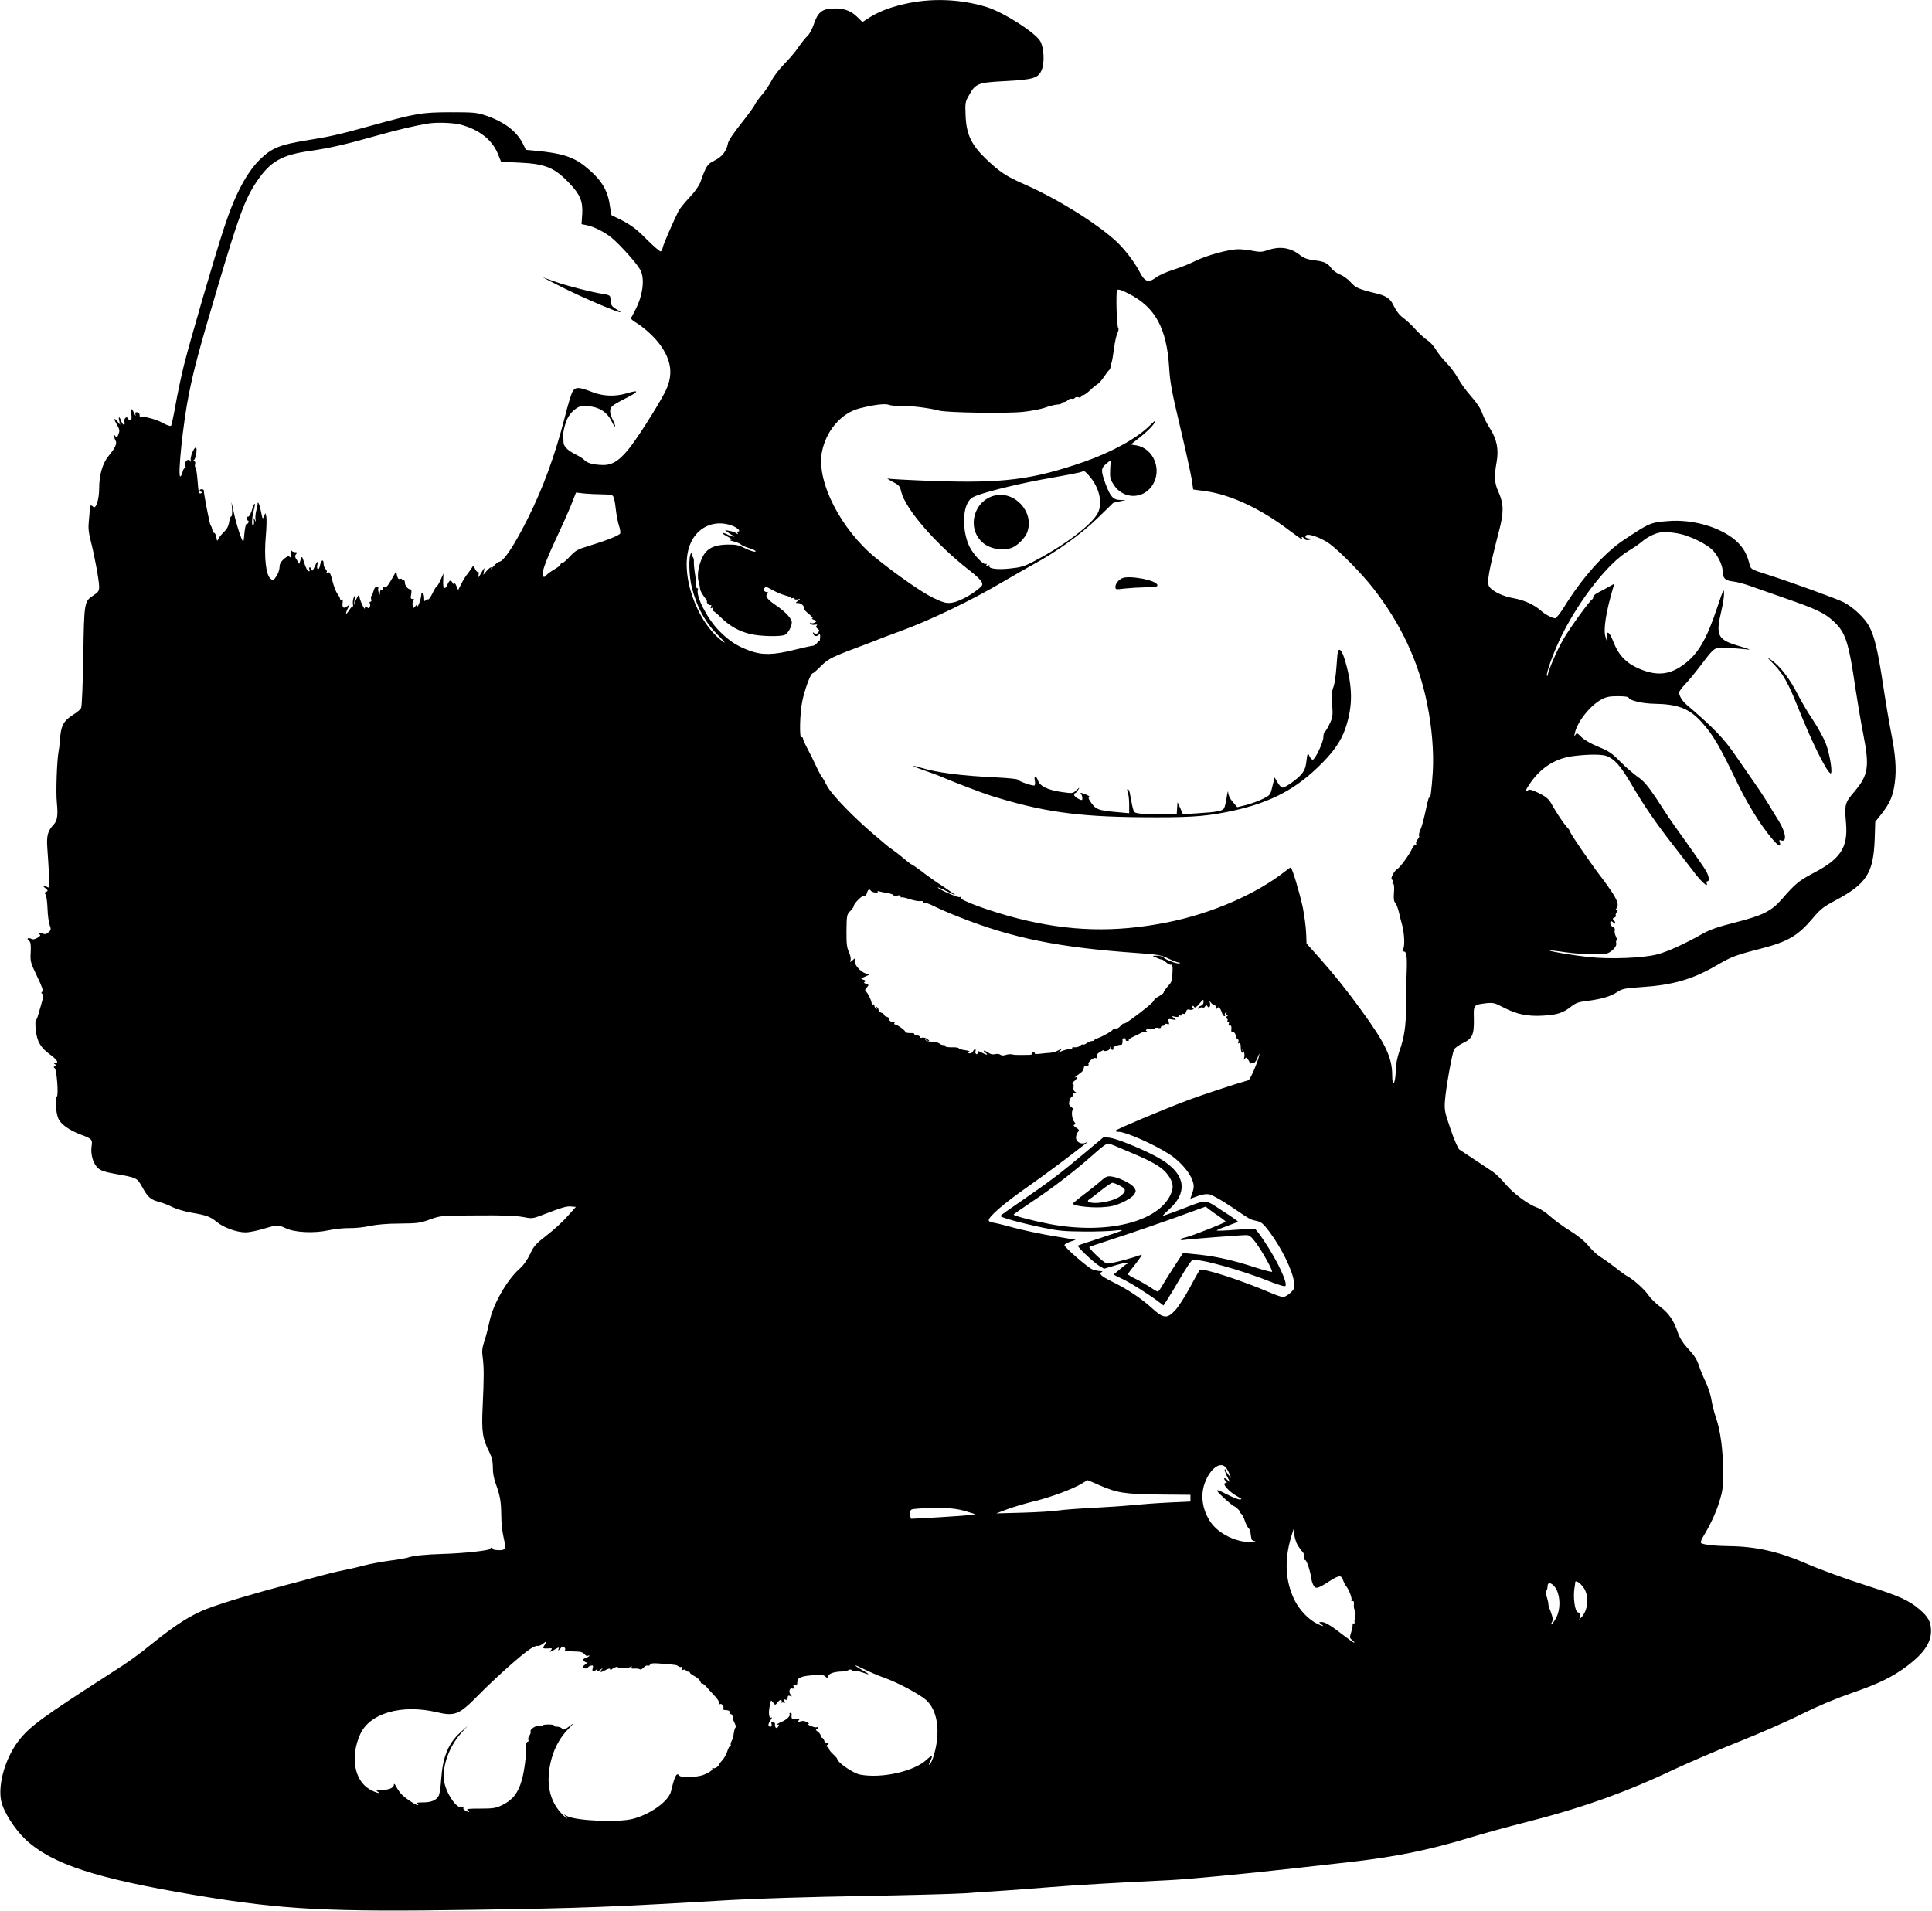 <?xml version="1.0" standalone="no"?>
<!DOCTYPE svg PUBLIC "-//W3C//DTD SVG 20010904//EN"
 "http://www.w3.org/TR/2001/REC-SVG-20010904/DTD/svg10.dtd">
<svg version="1.0" xmlns="http://www.w3.org/2000/svg"
 width="1403pt" height="1388pt" viewBox="0 0 1403 1388"
 preserveAspectRatio="xMidYMid meet">
<g transform="translate(0,1388) scale(0.1,-0.1)"
fill="#000000" stroke="none">
<path d="M6564 13850 c-113 -26 -194 -59 -270 -110 l-31 -20 -40 39 c-47 46
-102 64 -182 59 -73 -4 -103 -30 -131 -113 -11 -34 -32 -73 -46 -86 -15 -13
-44 -50 -66 -82 -22 -32 -68 -87 -103 -122 -35 -35 -77 -90 -93 -122 -17 -32
-48 -79 -71 -104 -22 -26 -45 -57 -50 -70 -5 -13 -50 -74 -99 -136 -56 -70
-92 -124 -96 -145 -10 -55 -42 -96 -96 -123 -54 -27 -61 -37 -104 -158 -12
-30 -41 -72 -82 -114 -35 -37 -70 -81 -78 -98 -41 -83 -106 -233 -112 -258 -3
-15 -10 -30 -15 -33 -5 -3 -52 37 -103 88 -87 88 -126 115 -254 174 -2 1 -8
32 -13 69 -16 118 -64 193 -179 286 -87 70 -173 97 -358 114 l-73 7 -23 47
c-46 90 -137 158 -271 203 -63 21 -87 23 -255 23 -210 -1 -246 -7 -580 -99
-231 -64 -294 -78 -462 -105 -191 -31 -250 -54 -331 -130 -101 -94 -190 -260
-270 -506 -68 -205 -252 -838 -292 -1000 -19 -77 -46 -205 -60 -284 -14 -80
-29 -149 -33 -153 -5 -5 -33 5 -63 22 -45 25 -136 49 -160 42 -4 0 -6 6 -5 15
0 8 -7 17 -17 19 -14 2 -17 -3 -13 -19 3 -12 -1 -7 -9 11 -20 43 -27 40 -21
-8 4 -29 1 -40 -9 -40 -7 0 -15 5 -17 12 -7 19 -30 -3 -25 -23 9 -32 -10 -31
-22 1 -13 38 -24 39 -15 3 l7 -28 -21 25 c-27 32 -28 19 -1 -28 18 -31 19 -41
9 -67 -9 -23 -13 -26 -20 -15 -9 13 -10 13 -10 0 0 -8 4 -21 9 -29 13 -20 -2
-54 -48 -109 -47 -57 -71 -140 -71 -241 0 -79 -24 -151 -43 -132 -17 17 -24
13 -25 -16 0 -16 -4 -55 -7 -88 -5 -45 -2 -81 13 -140 29 -112 62 -293 62
-336 0 -30 -6 -39 -37 -60 -72 -47 -72 -43 -78 -444 -4 -204 -10 -366 -16
-377 -5 -10 -28 -30 -51 -44 -79 -50 -96 -82 -104 -199 -1 -22 -5 -56 -9 -75
-12 -67 -20 -296 -12 -370 9 -90 3 -130 -22 -157 -45 -48 -54 -81 -47 -177 4
-50 9 -135 12 -189 5 -96 5 -98 -15 -88 -31 17 -38 12 -12 -9 20 -17 21 -21 7
-26 -13 -5 -14 -10 -5 -20 6 -7 12 -53 14 -101 1 -48 9 -103 16 -122 11 -31
10 -36 -10 -53 -18 -14 -27 -15 -43 -7 -11 6 -23 7 -26 3 -4 -4 -1 -9 6 -11 9
-4 4 -11 -15 -23 -20 -12 -33 -15 -46 -8 -24 12 -37 0 -16 -15 12 -9 14 -27
12 -82 -4 -67 -2 -75 46 -175 37 -77 47 -106 38 -112 -9 -6 -9 -10 0 -16 10
-6 8 -24 -8 -78 -11 -38 -23 -78 -26 -89 -4 -11 -9 -22 -13 -25 -4 -3 -4 -35
0 -72 9 -81 34 -125 99 -173 54 -39 71 -65 43 -65 -13 0 -14 -2 -3 -9 11 -7
11 -9 0 -14 -11 -4 -11 -8 -2 -14 15 -10 29 -198 16 -206 -15 -9 -8 -117 10
-159 18 -43 79 -86 166 -119 78 -29 84 -35 76 -85 -8 -56 10 -121 43 -154 22
-21 46 -30 122 -44 168 -30 164 -28 205 -101 40 -72 59 -88 125 -105 24 -7 67
-23 93 -37 27 -13 86 -31 131 -39 119 -20 141 -29 191 -69 50 -41 144 -75 209
-75 23 0 80 11 126 25 101 30 112 31 167 4 63 -30 206 -37 308 -14 43 9 112
17 152 16 40 -1 108 6 151 16 49 10 127 17 217 17 127 1 147 4 218 30 78 28
81 28 340 29 182 2 283 -2 332 -11 68 -13 72 -13 140 13 148 57 179 66 212 63
l35 -3 -60 -67 c-32 -37 -100 -100 -150 -138 -81 -63 -95 -78 -123 -138 -21
-44 -48 -82 -79 -109 -89 -80 -190 -256 -215 -379 -9 -43 -25 -107 -37 -142
-17 -51 -19 -73 -13 -120 10 -71 10 -141 0 -357 -9 -185 -1 -234 51 -336 17
-35 23 -63 23 -106 -1 -36 7 -81 21 -118 32 -90 39 -131 40 -228 0 -48 7 -120
16 -158 20 -90 17 -99 -40 -97 -24 1 -42 6 -40 10 3 4 0 8 -5 8 -6 0 -11 -4
-11 -8 0 -12 -192 -33 -336 -37 -134 -4 -226 -13 -263 -27 -13 -4 -71 -15
-130 -22 -59 -8 -145 -24 -191 -36 -47 -13 -116 -28 -155 -36 -38 -7 -119 -27
-180 -44 -60 -17 -159 -43 -220 -59 -229 -60 -474 -133 -579 -174 -113 -42
-228 -115 -389 -244 -117 -95 -175 -137 -302 -218 -512 -329 -602 -395 -682
-500 -95 -125 -150 -316 -124 -436 16 -76 97 -203 176 -278 193 -180 509 -283
1243 -406 630 -105 951 -121 2012 -105 802 12 1001 20 1865 71 191 11 589 23
945 29 338 6 678 15 755 20 77 6 210 15 295 20 85 6 234 17 330 25 156 13 510
34 855 50 145 7 545 45 900 85 143 16 323 36 401 45 335 37 586 87 891 180 81
25 254 73 384 106 420 106 741 220 1097 389 103 48 313 139 467 200 154 61
361 152 460 202 117 58 241 110 355 150 199 68 302 118 410 199 120 91 173
168 173 254 0 65 -20 103 -85 158 -75 64 -146 96 -368 167 -175 56 -351 120
-465 170 -187 81 -357 119 -545 121 -103 1 -195 11 -207 23 -4 4 1 22 11 39
57 94 98 182 122 262 25 81 28 104 27 230 -1 150 -20 289 -53 383 -11 31 -25
86 -31 122 -5 36 -25 97 -43 135 -19 39 -39 88 -46 110 -17 53 -34 80 -90 140
-31 34 -53 70 -67 111 -29 86 -65 137 -127 184 -30 22 -68 59 -84 82 -31 45
-109 115 -152 138 -14 7 -54 36 -90 65 -36 28 -84 62 -107 76 -22 13 -61 49
-86 79 -30 37 -75 73 -133 110 -49 30 -114 77 -145 105 -30 27 -73 56 -95 64
-66 23 -174 103 -231 171 -29 35 -71 76 -92 90 -183 121 -228 151 -244 162 -9
7 -38 73 -63 147 -42 122 -46 140 -41 205 6 90 52 348 67 375 6 11 35 32 64
46 69 33 81 60 79 177 -3 101 -2 101 89 112 52 5 62 3 125 -30 97 -51 178 -67
290 -60 102 6 145 20 204 67 32 25 53 33 117 40 102 13 170 33 217 65 35 23
53 27 171 35 233 15 373 56 548 157 109 64 138 75 321 122 198 51 269 92 379
221 55 66 78 84 163 129 229 122 278 198 287 449 l4 123 47 59 c60 77 83 131
95 226 13 96 5 201 -26 358 -13 65 -40 223 -59 350 -38 252 -63 355 -102 428
-34 61 -115 137 -184 173 -51 26 -379 145 -554 201 -127 41 -121 37 -134 90
-19 74 -57 130 -122 178 -117 86 -300 134 -463 121 -130 -10 -136 -12 -328
-140 -140 -94 -301 -275 -432 -488 -27 -43 -55 -78 -63 -78 -20 0 -73 28 -103
55 -51 45 -122 77 -201 91 -76 13 -154 51 -175 85 -18 30 -4 109 72 404 35
132 34 195 -2 277 -32 70 -35 114 -16 221 17 93 2 168 -49 247 -21 32 -46 82
-56 111 -12 34 -40 76 -81 122 -34 38 -77 97 -94 130 -18 32 -56 84 -85 113
-29 30 -64 74 -78 99 -15 24 -42 54 -61 65 -18 12 -55 46 -82 75 -26 30 -67
68 -90 85 -28 20 -51 49 -68 84 -27 57 -52 76 -129 95 -131 32 -150 41 -185
80 -19 22 -54 48 -78 57 -23 9 -52 29 -63 45 -28 39 -51 50 -127 59 -48 6 -73
16 -101 37 -68 55 -147 67 -236 36 -41 -14 -58 -14 -105 -5 -31 7 -79 12 -106
12 -71 0 -234 -45 -318 -87 -39 -20 -110 -48 -159 -63 -48 -15 -103 -40 -122
-55 -55 -41 -82 -32 -119 40 -40 77 -113 171 -177 229 -148 133 -431 308 -665
410 -129 57 -174 87 -275 183 -105 101 -142 178 -147 315 -4 94 -3 98 28 152
45 80 63 87 259 97 208 11 243 22 267 85 20 53 15 153 -10 202 -32 62 -268
213 -391 251 -191 59 -407 67 -601 21z m-3219 -875 c133 -35 229 -110 270
-211 l24 -59 133 -6 c191 -9 255 -36 366 -153 75 -79 96 -130 90 -222 l-5 -72
36 -7 c52 -10 134 -51 183 -92 63 -52 187 -191 209 -235 33 -65 17 -186 -39
-292 -15 -28 -28 -54 -30 -57 -2 -4 13 -17 32 -29 63 -38 134 -103 176 -159
90 -122 101 -228 38 -351 -58 -111 -210 -349 -268 -418 -75 -89 -125 -116
-207 -108 -64 5 -90 15 -115 40 -8 8 -38 26 -66 40 -55 28 -82 58 -80 91 0 11
-1 25 -2 30 -6 18 12 99 31 136 23 47 73 89 107 90 108 4 177 -33 217 -117 9
-20 19 -33 22 -31 2 3 -5 23 -16 46 -26 49 -27 83 -3 103 9 9 49 32 89 52 105
52 111 69 12 39 -81 -24 -171 -21 -249 10 -100 39 -123 39 -145 -2 -8 -16 -33
-98 -54 -183 -72 -279 -157 -511 -269 -735 -97 -193 -176 -313 -208 -313 -6 0
-25 -15 -41 -33 -15 -18 -24 -27 -19 -20 16 24 -8 13 -31 -14 l-23 -28 5 30
c5 27 3 25 -20 -15 -21 -37 -25 -40 -20 -17 3 16 2 26 -3 23 -5 -3 -15 7 -22
22 -12 25 -13 26 -24 8 -6 -10 -21 -30 -32 -45 -12 -14 -32 -46 -44 -71 l-23
-45 -13 30 c-7 17 -13 23 -14 15 0 -10 -5 -7 -14 8 -13 25 -25 18 -39 -20 -4
-10 -11 -18 -17 -18 -11 0 -14 17 -11 70 l1 35 -21 -47 c-12 -27 -25 -48 -29
-48 -3 0 -17 -22 -30 -50 -13 -27 -27 -47 -33 -43 -5 3 -13 -1 -18 -8 -6 -10
-9 -4 -9 18 0 36 -20 56 -21 21 -1 -28 -27 -99 -29 -78 0 12 -3 12 -14 -3 -13
-16 -14 -16 -19 5 -4 12 -1 28 5 35 8 10 6 13 -6 13 -14 0 -16 6 -10 35 4 24
2 35 -6 35 -18 0 -40 27 -40 50 0 12 -4 18 -10 15 -5 -3 -10 -1 -10 5 0 7 -7
9 -15 6 -11 -4 -17 3 -22 25 l-6 30 -30 -53 c-31 -55 -45 -70 -59 -62 -4 3 -8
-2 -8 -11 0 -9 -4 -13 -10 -10 -6 3 -10 -4 -11 -17 0 -22 -1 -22 -8 -3 -5 11
-6 26 -4 33 3 6 -2 12 -11 12 -9 0 -18 -12 -22 -27 -4 -16 -11 -33 -16 -39 -4
-6 -6 -19 -2 -28 3 -9 1 -16 -6 -16 -6 0 -8 -5 -5 -10 4 -6 4 -18 1 -27 -5
-12 -9 -13 -21 -3 -12 10 -15 9 -15 -6 0 -11 -9 1 -20 25 -11 24 -20 50 -20
59 0 21 -12 7 -28 -31 l-12 -32 5 40 c4 35 3 37 -6 15 -6 -14 -8 -35 -6 -47 2
-12 1 -21 -3 -18 -3 2 -14 -10 -24 -26 -24 -40 -32 -30 -10 13 16 32 16 33 -2
17 -27 -23 -41 -14 -36 23 3 21 1 29 -7 24 -6 -4 -11 -2 -11 4 0 6 -9 23 -20
38 -11 15 -27 57 -36 94 -13 53 -20 65 -33 61 -9 -4 -13 -3 -9 2 4 4 1 14 -7
22 -8 8 -15 25 -15 39 0 36 -18 29 -26 -11 -3 -19 -11 -32 -16 -29 -5 3 -7 17
-4 30 9 36 -2 29 -20 -13 -12 -28 -18 -33 -21 -20 -3 9 -8 17 -13 17 -5 0 -7
-7 -3 -16 4 -11 2 -15 -7 -12 -7 2 -21 28 -30 58 -17 54 -17 54 -27 25 l-10
-30 -17 28 c-15 22 -16 30 -6 42 10 12 9 15 -8 15 -11 0 -23 6 -26 13 -3 6 -5
3 -5 -8 2 -39 -1 -51 -9 -38 -5 8 -17 3 -40 -16 -23 -21 -32 -37 -32 -60 0
-18 -10 -47 -23 -66 -22 -32 -24 -33 -43 -17 -33 26 -47 158 -34 306 6 64 7
129 4 143 l-7 27 -10 -25 c-9 -22 -11 -19 -21 33 -6 31 -15 60 -19 65 -5 4 -7
3 -6 -2 1 -6 -3 -28 -9 -49 -6 -22 -9 -51 -7 -65 5 -23 4 -24 -5 -6 -9 18 -10
17 -6 -8 2 -15 -1 -30 -5 -33 -13 -8 -11 55 5 115 16 62 2 55 -17 -10 -8 -24
-19 -43 -25 -41 -7 1 -12 -5 -12 -13 0 -8 4 -15 10 -15 5 0 7 -7 4 -15 -4 -8
-10 -13 -14 -10 -4 2 -11 -28 -15 -67 -6 -70 -7 -71 -20 -42 -17 39 -46 135
-61 209 l-13 60 4 -52 c2 -30 0 -53 -5 -53 -6 0 -13 -19 -16 -42 -5 -30 -17
-52 -39 -73 -17 -16 -36 -39 -40 -50 -7 -17 -9 -16 -14 13 -3 18 -10 32 -16
32 -5 0 -12 10 -13 22 -2 13 -8 28 -13 34 -7 9 -49 225 -49 253 0 4 -7 8 -15
8 -18 0 -20 -14 -3 -19 8 -3 6 -7 -4 -11 -14 -5 -17 8 -23 89 -4 52 -11 96
-15 99 -5 3 -6 14 -3 25 3 13 0 20 -8 20 -12 0 -12 2 -1 9 15 9 27 91 14 91
-15 0 -43 -71 -37 -94 2 -11 2 -15 -1 -8 -14 31 -50 0 -38 -33 4 -8 2 -15 -4
-15 -6 0 -13 -13 -17 -30 -4 -16 -11 -30 -16 -30 -20 0 20 385 62 595 37 184
70 309 205 765 158 533 203 657 292 787 96 141 178 188 384 217 143 21 255 46
484 111 164 46 277 72 374 88 61 10 181 6 235 -8z m4850 -1227 c193 -97 277
-250 295 -533 6 -109 19 -179 80 -435 40 -168 77 -339 84 -380 l11 -75 90 -12
c182 -26 396 -125 604 -282 91 -68 106 -78 97 -62 -10 16 5 14 18 -3 7 -9 19
-11 36 -6 l25 8 -27 1 c-27 1 -37 14 -20 25 20 12 117 -25 170 -65 77 -58 235
-219 314 -321 201 -257 332 -537 392 -840 35 -172 49 -349 41 -493 -8 -128
-21 -228 -25 -185 -1 14 -12 -26 -25 -88 -13 -62 -30 -128 -40 -147 -9 -20
-13 -40 -10 -45 4 -6 -1 -17 -10 -26 -9 -9 -14 -23 -11 -31 3 -8 1 -11 -4 -8
-5 3 -16 -9 -25 -27 -20 -45 -88 -138 -109 -150 -22 -12 -52 -71 -38 -76 6 -2
8 -10 5 -18 -3 -8 -1 -14 5 -14 6 0 8 -24 5 -61 -4 -44 -1 -65 10 -77 8 -9 20
-42 27 -72 7 -30 16 -68 21 -83 16 -55 22 -153 10 -175 -9 -18 -9 -22 2 -22
23 0 27 -37 21 -180 -4 -74 -6 -179 -5 -233 3 -117 -12 -216 -47 -312 -16 -46
-25 -94 -26 -142 -3 -97 -26 -125 -26 -31 0 128 -50 232 -225 472 -106 146
-200 263 -306 382 l-91 102 -3 78 c-2 44 -13 126 -24 183 -23 107 -78 291 -88
291 -3 0 -22 -13 -42 -29 -211 -166 -534 -306 -856 -370 -378 -75 -709 -66
-1084 29 -194 49 -426 134 -415 151 3 5 -1 7 -8 4 -13 -5 -158 59 -158 70 0 3
27 -8 60 -25 33 -16 62 -30 66 -30 3 0 -36 28 -87 62 -52 33 -122 83 -156 110
-35 26 -66 48 -69 48 -4 0 -30 19 -58 43 -28 24 -67 54 -86 67 -19 13 -40 29
-46 35 -6 5 -33 28 -59 50 -162 134 -339 316 -371 381 -15 30 -30 56 -33 59
-4 2 -19 28 -33 57 -14 29 -34 70 -44 92 -11 21 -29 57 -41 80 -12 22 -22 47
-22 54 -1 7 -5 10 -11 7 -16 -10 -12 176 6 262 17 84 61 203 75 203 5 0 33 24
62 54 55 54 75 64 327 158 30 11 71 27 90 35 19 8 91 35 160 60 212 77 524
227 747 360 73 43 170 98 215 123 173 94 349 221 466 335 62 60 115 111 116
113 2 1 23 6 47 11 l44 9 -42 1 c-51 1 -73 28 -109 129 -30 86 -29 101 9 134
l33 26 -4 -66 c-3 -60 0 -72 26 -113 67 -104 209 -108 278 -7 77 111 13 274
-117 294 l-37 6 72 57 c62 50 106 98 106 116 0 3 -18 -13 -41 -36 -91 -91
-274 -192 -474 -262 -373 -130 -589 -158 -1100 -140 -165 6 -311 14 -325 17
-14 4 -1 -5 29 -21 50 -26 56 -32 66 -76 31 -126 255 -383 497 -571 42 -32 81
-69 86 -82 10 -20 7 -26 -19 -48 -60 -51 -153 -99 -201 -104 -40 -4 -59 2
-131 36 -84 41 -259 163 -416 289 -254 206 -432 554 -393 767 29 156 140 286
273 320 106 27 186 37 214 26 15 -6 57 -9 93 -8 65 2 201 -15 272 -34 56 -15
492 -22 610 -9 58 6 130 20 160 31 30 11 70 21 88 22 17 1 32 5 32 10 0 4 7 8
16 8 8 0 22 7 30 15 8 8 21 12 28 9 8 -3 17 0 21 6 4 6 15 8 26 5 11 -4 19 -2
19 4 0 6 6 11 14 11 8 0 30 15 50 34 19 19 44 39 54 45 10 5 32 29 48 53 16
24 33 46 38 50 5 3 10 14 11 25 1 10 5 25 8 33 3 8 11 53 17 100 6 47 17 97
25 112 7 15 10 30 6 33 -9 10 -17 171 -12 263 1 27 17 25 86 -10z m-286 -1323
c74 -85 101 -197 63 -271 -43 -85 -246 -238 -467 -352 -68 -36 -94 -43 -173
-51 -92 -10 -159 0 -146 20 3 5 -3 6 -12 2 -12 -4 -15 -3 -10 5 4 7 2 10 -7 6
-17 -6 -88 69 -115 123 -47 92 -55 242 -17 317 16 31 30 43 70 58 90 34 346
95 535 127 102 18 196 36 210 40 14 5 28 9 31 10 4 1 21 -15 38 -34z m-3540
-135 c36 0 72 -4 79 -9 9 -5 18 -42 23 -92 5 -46 16 -103 24 -127 8 -24 12
-49 9 -56 -6 -14 -98 -51 -229 -91 -80 -24 -95 -32 -136 -76 -25 -27 -51 -49
-57 -49 -7 0 -12 -4 -12 -10 0 -5 -20 -21 -44 -35 -24 -14 -50 -32 -56 -40
-23 -28 -32 -16 -25 33 4 26 41 119 85 212 43 91 95 207 116 259 l37 94 60 -7
c33 -3 90 -6 126 -6z m943 -226 c41 -14 73 -44 47 -44 -6 0 -7 -6 -3 -12 6
-10 4 -10 -7 -2 -8 7 -30 15 -49 18 l-35 7 25 -20 c14 -11 32 -21 40 -22 9 0
11 -2 3 -5 -6 -3 -25 2 -42 10 -16 9 -36 16 -43 16 -7 -1 7 -12 32 -25 32 -17
39 -25 25 -26 -11 0 -2 -5 19 -10 22 -5 47 -15 55 -22 9 -8 35 -20 59 -27 24
-7 45 -17 48 -21 8 -14 -39 0 -86 24 -37 19 -59 23 -120 22 -112 -3 -163 -36
-194 -129 -19 -54 -23 -109 -11 -146 4 -14 8 -34 9 -46 0 -11 14 -37 29 -57
15 -20 25 -37 21 -37 -3 0 -1 -7 6 -15 7 -8 16 -12 21 -9 5 3 6 -3 2 -12 -5
-13 -3 -15 7 -9 10 6 12 4 7 -8 -3 -9 -3 -16 1 -14 4 1 31 -21 59 -49 64 -62
130 -99 214 -119 73 -17 221 -20 250 -5 22 12 49 60 49 89 0 28 -44 76 -111
122 -65 44 -85 69 -67 87 9 9 8 12 -4 12 -9 0 -18 7 -22 15 -3 8 -1 15 5 15 6
0 7 5 4 10 -4 6 17 -4 46 -20 28 -17 74 -37 101 -44 27 -7 45 -15 41 -20 -4
-4 0 -4 10 0 9 3 17 2 17 -4 0 -6 10 -8 23 -5 22 5 22 5 2 -10 -20 -16 -20
-16 1 -17 23 0 47 -22 42 -38 -2 -5 14 -24 36 -41 21 -17 33 -31 25 -32 -8 0
-3 -5 11 -10 23 -9 23 -11 7 -20 -9 -6 -22 -7 -29 -3 -7 5 -8 3 -3 -5 4 -7 18
-11 32 -8 17 3 21 1 14 -6 -7 -7 -5 -14 6 -23 15 -10 15 -14 4 -28 -11 -13
-17 -14 -28 -5 -11 10 -12 9 -7 -5 7 -18 25 -21 41 -5 7 7 10 1 9 -20 -1 -16
-3 -27 -5 -25 -2 2 -10 -5 -18 -16 -8 -11 -22 -20 -31 -20 -9 0 -70 -14 -136
-30 -148 -37 -230 -39 -319 -7 -96 35 -154 73 -227 148 -85 87 -168 250 -152
298 2 8 1 11 -4 8 -5 -3 -9 11 -10 31 0 21 -4 60 -9 87 -4 28 -7 62 -6 77 1
15 -3 29 -8 33 -6 3 -7 13 -4 23 5 14 4 15 -8 4 -20 -18 -16 -169 6 -252 39
-147 98 -254 197 -351 35 -35 50 -53 33 -42 -196 137 -322 499 -246 703 48
129 174 189 303 144z m6931 -73 c70 -25 134 -57 179 -93 44 -34 88 -118 88
-167 1 -51 17 -67 76 -74 28 -3 84 -18 125 -33 41 -15 156 -55 256 -90 222
-77 282 -105 348 -166 87 -80 110 -148 160 -493 15 -99 40 -246 56 -327 46
-234 37 -296 -61 -413 -74 -87 -76 -94 -64 -236 14 -174 -40 -257 -236 -359
-106 -56 -131 -76 -233 -193 -75 -85 -135 -115 -342 -168 -116 -29 -179 -51
-230 -80 -143 -80 -252 -129 -330 -150 -100 -27 -343 -36 -495 -20 -117 13
-292 42 -286 48 2 2 51 -3 109 -12 91 -13 166 -16 290 -13 37 1 91 51 84 78
-3 11 -1 20 3 20 5 0 2 12 -5 28 -8 15 -12 35 -9 45 3 11 -1 20 -13 25 -10 4
-19 15 -19 25 -2 20 7 22 24 5 7 -7 12 -8 12 -2 0 6 -5 15 -12 22 -9 9 -7 13
5 18 9 3 14 10 11 15 -3 6 0 16 6 24 10 12 10 15 0 15 -10 0 -10 3 0 15 18 21
5 59 -43 129 -23 34 -46 65 -50 71 -74 93 -247 344 -247 359 0 4 -9 17 -21 29
-22 24 -75 102 -105 156 -27 50 -42 63 -107 95 -46 22 -61 25 -72 16 -27 -22
-16 6 24 62 79 110 185 174 314 188 108 13 199 12 233 0 59 -23 101 -70 179
-202 97 -165 176 -280 314 -457 58 -75 127 -165 153 -198 47 -61 94 -101 82
-68 -4 8 -1 15 5 15 17 0 13 31 -8 72 -11 20 -75 113 -143 208 -68 94 -128
179 -133 188 -6 9 -46 70 -88 135 -63 93 -90 125 -135 156 -31 22 -88 71 -126
110 -60 61 -82 76 -160 108 -56 23 -103 51 -123 71 -29 30 -33 31 -43 15 -8
-15 -9 -12 -4 12 18 84 112 202 195 246 35 19 60 23 118 23 49 0 76 -4 79 -12
6 -20 103 -42 188 -43 168 -3 250 -34 337 -129 86 -94 132 -171 276 -472 34
-70 96 -178 137 -240 97 -146 179 -232 159 -166 -6 16 -4 20 8 15 45 -17 37
54 -15 140 -13 21 -29 47 -36 58 -48 81 -99 160 -138 215 -25 36 -87 125 -137
198 -88 129 -158 202 -360 375 -32 27 -56 69 -53 90 1 8 23 37 48 63 26 27 77
90 114 139 98 129 93 126 194 120 47 -3 103 -8 125 -10 48 -6 45 -4 -68 30
-134 42 -148 75 -107 247 11 46 20 103 20 128 -1 40 -6 28 -49 -100 -78 -234
-139 -339 -244 -416 -97 -72 -185 -83 -300 -40 -111 42 -171 101 -212 208 -10
26 -24 53 -31 59 -11 9 -14 5 -15 -22 l-1 -34 -9 30 c-17 52 3 181 57 363 l7
23 -39 -22 c-22 -12 -56 -31 -76 -41 -21 -10 -38 -25 -38 -32 0 -8 -3 -16 -7
-18 -18 -8 -165 -211 -211 -292 -47 -81 -112 -232 -112 -259 0 -5 -3 -8 -6 -4
-11 11 55 190 111 300 134 265 337 521 482 607 32 19 73 47 91 62 38 33 85 58
127 69 42 11 135 1 198 -20z m-5919 -2580 c3 -5 17 -11 31 -13 14 -3 22 -1 18
5 -3 5 2 7 13 3 11 -3 37 -8 59 -12 22 -3 41 -10 43 -15 2 -5 15 -6 28 -3 16
4 24 2 24 -7 0 -7 3 -10 6 -6 3 3 29 -3 57 -12 29 -10 65 -17 80 -15 18 2 25
-1 21 -8 -4 -7 -2 -8 4 -4 6 4 39 -7 72 -24 34 -17 116 -53 183 -79 387 -154
723 -222 1292 -262 153 -11 176 -15 229 -40 33 -16 66 -29 74 -29 9 0 13 -3 9
-6 -9 -9 -103 25 -117 42 -7 8 -29 14 -49 13 -35 0 -35 -1 -11 -11 27 -12 35
-15 48 -17 5 0 19 -10 32 -21 13 -12 29 -19 35 -16 9 3 11 -12 10 -47 -3 -60
-6 -77 -20 -93 -33 -38 -45 -55 -45 -63 0 -4 -16 -16 -35 -27 -19 -10 -35 -23
-35 -29 0 -10 -74 -72 -167 -139 -29 -21 -53 -34 -53 -30 0 4 -9 -2 -20 -14
-19 -20 -27 -24 -46 -21 -4 0 -10 -4 -13 -9 -10 -16 -118 -72 -125 -65 -3 3
-6 1 -6 -5 0 -7 -8 -12 -18 -12 -10 0 -28 -7 -40 -16 -13 -9 -26 -14 -29 -10
-3 3 -12 -1 -19 -9 -8 -7 -25 -12 -39 -11 -13 2 -22 -1 -19 -5 3 -5 -7 -9 -21
-9 -14 0 -40 -7 -58 -15 -29 -14 -30 -14 -13 0 23 18 14 20 -17 3 -12 -7 -35
-13 -52 -14 -16 -1 -49 -4 -73 -7 -23 -3 -40 -2 -38 2 3 4 -1 8 -9 8 -8 0 -12
-4 -9 -9 3 -4 -6 -8 -20 -9 -47 -1 -106 -1 -113 1 -21 6 -40 5 -62 -2 -14 -5
-29 -4 -36 2 -7 6 -25 8 -39 4 -16 -4 -33 0 -48 10 -28 20 -49 21 -22 1 25
-19 11 -19 -26 0 -27 14 -30 14 -30 0 0 -9 -5 -13 -11 -10 -6 4 -8 13 -5 21 3
8 1 14 -3 14 -5 0 -11 -7 -15 -15 -3 -8 -13 -15 -23 -15 -14 0 -15 2 -5 9 9 5
-1 10 -29 14 -24 3 -45 9 -46 14 -2 5 -25 8 -53 7 -27 0 -47 3 -44 8 3 4 -3 8
-13 8 -11 0 -24 5 -30 11 -6 6 -29 12 -52 13 -23 1 -46 7 -51 14 -7 9 -7 9 2
2 7 -5 17 -10 22 -10 6 0 1 7 -11 15 -12 8 -28 12 -37 9 -9 -3 -16 -1 -16 5 0
6 -9 11 -20 11 -11 0 -20 4 -20 9 0 5 -6 9 -12 8 -33 -1 -61 4 -55 9 7 7 -58
54 -74 54 -6 0 -7 5 -3 12 5 7 2 9 -7 6 -14 -6 -42 16 -33 25 3 3 -4 8 -15 12
-12 3 -21 10 -21 15 0 5 -9 12 -20 15 -11 3 -20 13 -20 20 0 8 -5 17 -12 21
-7 5 -8 3 -3 -6 5 -9 4 -11 -3 -6 -7 4 -12 14 -12 22 0 8 -4 12 -10 9 -5 -3
-10 0 -10 8 0 18 -30 80 -44 89 -6 4 -4 14 8 26 17 19 17 20 -5 27 -15 5 -18
9 -9 15 9 6 6 10 -10 15 -22 7 -22 8 11 22 l34 15 -29 9 c-39 11 -87 68 -79
94 6 20 5 20 -15 2 -20 -18 -20 -18 -15 2 3 12 -3 38 -13 58 -14 31 -18 61
-17 154 1 111 3 118 27 142 14 14 26 31 26 37 0 18 63 81 77 76 8 -3 15 5 19
19 6 25 18 32 28 16z m2416 -810 c0 -11 -9 -23 -20 -26 -11 -3 -20 -11 -20
-17 0 -7 4 -7 13 1 8 6 17 8 21 4 4 -4 11 -1 17 7 7 13 10 13 18 1 11 -18 25
3 17 27 -6 15 -5 15 8 0 7 -10 18 -18 25 -18 6 0 11 -8 11 -17 0 -14 2 -15 9
-5 9 16 24 1 35 -35 4 -13 12 -23 17 -23 6 0 8 4 4 9 -3 5 0 13 6 17 8 4 9 3
5 -4 -4 -7 -1 -12 6 -12 10 0 9 -3 -2 -11 -11 -8 -12 -12 -2 -16 6 -2 10 -9 6
-14 -3 -5 -1 -9 5 -9 6 0 8 -7 4 -15 -3 -10 0 -15 8 -13 10 2 13 -6 11 -25 -2
-17 1 -26 7 -23 10 7 24 -10 28 -34 1 -8 6 -16 12 -18 5 -2 7 -10 4 -19 -4
-11 -2 -14 5 -9 8 5 12 -4 12 -28 0 -19 4 -38 10 -41 6 -3 7 1 4 12 -5 17 -5
17 6 0 7 -10 9 -30 6 -45 -5 -20 -4 -23 3 -12 9 13 12 12 24 -5 8 -10 14 -24
13 -30 -2 -5 -1 -7 1 -2 3 4 13 7 23 7 12 0 23 14 34 43 11 28 14 32 10 12 -9
-46 -65 -176 -78 -180 -104 -30 -337 -107 -439 -145 -188 -71 -527 -214 -527
-222 0 -5 11 -8 25 -8 50 0 254 -90 366 -162 67 -43 134 -115 160 -171 22 -49
23 -69 5 -118 l-12 -35 52 19 c35 13 64 17 87 13 19 -4 89 -43 157 -89 150
-101 137 -93 185 -104 34 -7 48 -19 93 -78 89 -119 169 -283 179 -366 5 -45 3
-51 -27 -79 -18 -16 -41 -30 -52 -30 -10 0 -51 14 -91 31 -223 95 -501 185
-515 165 -5 -6 -38 -64 -73 -130 -35 -65 -82 -138 -105 -162 -58 -63 -85 -61
-169 16 -82 74 -174 135 -287 191 -83 41 -104 61 -75 72 6 3 0 6 -15 6 -15 1
-39 6 -53 11 -33 12 -205 161 -205 177 0 6 19 18 41 25 l41 14 -163 27 c-90
15 -222 43 -292 62 -71 20 -140 36 -153 37 -13 1 -24 9 -24 16 0 27 117 127
276 238 131 92 295 214 426 317 21 16 21 17 2 8 -32 -16 -72 6 -70 39 0 14 7
31 14 39 11 11 9 17 -13 31 -18 12 -23 19 -13 22 11 4 10 8 -2 22 -17 21 -22
86 -6 86 6 0 1 8 -12 18 -19 14 -22 24 -16 46 3 15 13 30 20 33 8 3 11 9 8 14
-3 5 3 9 13 9 17 1 17 1 1 10 -11 7 -15 19 -12 35 3 16 0 25 -8 25 -7 0 -2 7
10 16 23 16 31 40 10 29 -14 -7 8 11 41 35 12 8 21 22 21 32 0 12 8 18 21 18
11 0 18 4 14 10 -9 14 34 52 51 46 11 -4 14 -1 10 12 -4 12 4 22 25 34 16 10
28 14 25 9 -3 -4 6 -6 19 -3 14 2 26 12 26 21 1 13 2 13 6 -2 2 -9 9 -15 14
-11 5 3 7 9 4 14 -5 7 41 25 58 22 6 -2 11 21 8 41 0 4 6 7 15 7 8 0 12 -4 9
-10 -3 -5 2 -10 11 -10 10 0 14 3 11 6 -4 4 13 16 36 26 23 11 50 24 59 29 10
5 25 6 35 3 15 -5 15 -4 3 5 -12 8 -12 11 3 17 9 3 24 4 32 1 8 -4 17 -2 21 4
3 5 14 7 25 4 11 -4 19 -2 19 4 0 6 7 11 15 11 8 0 15 4 15 10 0 5 7 7 17 3
13 -5 15 -2 10 16 -5 21 -3 23 26 17 31 -5 31 -5 12 10 -19 16 -19 16 8 10 16
-4 27 -2 27 4 0 6 5 8 10 5 6 -3 10 -1 10 5 0 7 6 10 14 7 9 -4 16 2 19 15 4
15 11 19 26 15 12 -3 24 0 28 5 3 7 1 8 -5 4 -8 -5 -10 -1 -5 9 5 13 7 14 14
3 6 -10 15 -5 36 19 33 39 33 39 33 14z m162 -3379 c8 -9 20 -30 26 -47 l13
-30 -21 25 c-11 14 -20 29 -20 34 0 5 -3 7 -6 4 -3 -3 5 -26 17 -50 l22 -43
-22 19 c-22 20 -30 9 -9 -12 9 -9 9 -12 0 -12 -35 0 22 -65 88 -100 29 -16 31
-19 13 -20 -12 0 -56 18 -97 39 -54 28 -73 34 -66 22 9 -18 114 -111 124 -111
3 0 15 -9 26 -20 11 -11 17 -20 13 -20 -4 0 0 -6 9 -12 9 -7 21 -31 28 -53 7
-22 19 -46 27 -53 7 -7 14 -22 14 -33 1 -10 3 -23 4 -29 1 -5 3 -14 4 -19 0
-5 11 -12 24 -14 12 -2 -2 -5 -31 -6 -108 -2 -236 62 -293 148 -59 90 -73 192
-39 283 39 104 113 157 152 110z m-919 -128 c130 -57 184 -65 437 -68 l225 -2
0 -24 0 -25 -155 -7 c-85 -4 -204 -13 -265 -19 -60 -6 -191 -15 -290 -20 -99
-5 -211 -13 -250 -19 -38 -6 -155 -13 -260 -16 l-190 -5 85 32 c47 17 132 42
190 56 114 27 282 89 345 128 22 14 42 25 43 25 2 0 40 -16 85 -36z m-978
-187 l79 -24 -52 -7 c-38 -5 -328 -23 -414 -26 -5 0 -8 16 -8 34 0 34 1 35 48
39 156 12 269 7 347 -16z m2420 -252 c11 -16 25 -36 32 -43 13 -14 17 -27 14
-49 -1 -7 2 -13 7 -13 11 0 37 -77 46 -141 2 -15 10 -36 17 -47 15 -23 32 -18
114 35 69 44 86 45 98 8 5 -16 17 -38 25 -48 19 -22 43 -88 36 -99 -3 -5 0 -7
8 -6 9 2 12 -6 10 -25 -2 -16 1 -34 7 -41 6 -7 7 -26 2 -48 -5 -21 -6 -39 -3
-42 3 -4 -1 -6 -8 -6 -7 0 -11 -2 -8 -6 3 -3 -1 -26 -8 -52 -14 -45 -14 -48 7
-64 12 -10 17 -18 13 -18 -5 0 -38 23 -74 51 -92 72 -136 99 -162 99 -22 -1
-22 -1 -4 -15 28 -21 12 -18 -35 6 -58 29 -123 98 -157 166 -68 137 -77 292
-25 463 l17 55 6 -45 c3 -25 15 -58 25 -75z m2074 -304 c43 -60 35 -166 -17
-219 -15 -16 -21 -21 -14 -12 12 17 7 50 -8 50 -23 0 -39 114 -25 185 2 11 4
26 4 33 1 19 35 -2 60 -37z m-197 -13 c30 -58 30 -147 0 -205 -12 -23 -27 -45
-33 -49 -8 -4 -8 0 1 15 9 18 7 32 -9 76 -12 30 -19 55 -17 55 2 0 -2 20 -9
44 -8 24 -10 47 -7 51 7 7 8 12 11 40 2 32 40 15 63 -27z m-7346 -403 c-15
-23 -15 -25 1 -27 10 0 26 0 37 1 16 1 17 -1 5 -16 -11 -13 -5 -12 25 5 34 20
38 21 32 5 -5 -14 -2 -13 13 4 15 18 21 20 30 9 6 -7 8 -16 4 -19 -6 -7 15 -9
96 -12 19 0 38 -8 46 -19 8 -10 18 -15 24 -11 6 3 11 4 11 0 0 -3 -11 -10 -25
-15 -22 -8 -24 -12 -13 -24 7 -8 18 -12 23 -9 6 2 0 -4 -12 -13 -28 -20 -29
-29 -3 -31 11 -1 20 2 20 6 0 5 9 11 20 14 17 4 19 1 14 -19 -7 -26 4 -31 25
-11 11 10 13 10 7 0 -10 -18 4 -16 28 4 12 10 15 11 9 3 -23 -26 -14 -30 22
-10 20 11 35 15 35 9 0 -8 4 -8 13 -2 17 14 49 24 43 15 -6 -11 76 -9 93 2 10
6 12 5 7 -3 -5 -8 1 -11 21 -9 16 1 33 -1 39 -5 6 -4 19 2 29 13 10 11 22 17
27 13 6 -3 14 0 18 6 8 13 19 14 105 7 86 -7 89 -8 102 -18 7 -5 17 -7 22 -3
7 4 8 -1 4 -11 -5 -13 -3 -16 10 -11 9 3 17 2 17 -3 0 -6 7 -10 15 -10 8 0 15
-3 15 -8 0 -4 16 -16 35 -26 19 -10 37 -27 41 -38 3 -10 8 -17 12 -15 4 3 18
-9 32 -24 14 -16 41 -46 61 -67 20 -20 34 -44 31 -52 -3 -8 -1 -12 3 -8 12 11
35 -11 28 -28 -4 -10 2 -14 21 -14 16 0 26 -6 26 -15 0 -8 5 -15 10 -15 6 0
10 -8 10 -17 0 -10 6 -30 14 -45 8 -15 11 -29 8 -33 -6 -5 -10 -20 -16 -60 -1
-11 -8 -30 -14 -41 -6 -12 -8 -24 -5 -28 3 -3 2 -6 -4 -6 -5 0 -15 -17 -21
-38 -7 -22 -23 -51 -36 -65 -14 -15 -23 -27 -21 -27 3 0 -3 -8 -12 -18 -10
-10 -24 -16 -32 -14 -8 3 -12 1 -8 -5 6 -10 -51 -43 -88 -50 -63 -13 -141 -12
-151 1 -20 27 -34 0 -61 -113 -17 -72 -148 -167 -279 -201 -107 -27 -409 -14
-477 21 l-22 12 20 -24 c11 -13 1 -7 -22 15 -105 98 -135 243 -87 416 24 83
61 150 117 209 49 51 50 53 12 24 -34 -26 -42 -29 -53 -17 -7 8 -24 14 -38 14
-14 0 -23 4 -20 8 2 4 -15 8 -40 8 -24 0 -44 -3 -44 -7 0 -4 -9 -5 -19 -2 -23
6 -74 -25 -68 -41 3 -7 -1 -20 -8 -30 -8 -10 -11 -24 -8 -32 3 -8 0 -14 -6
-14 -6 0 -11 -12 -10 -27 2 -64 -12 -182 -32 -252 -26 -92 -65 -142 -139 -179
-49 -24 -66 -27 -163 -27 -88 0 -104 -2 -90 -12 21 -16 9 -17 -18 -2 -11 5
-17 14 -14 19 3 6 0 7 -8 4 -40 -15 -122 107 -133 198 -12 104 38 243 123 339
l48 54 -55 -50 c-85 -77 -125 -177 -136 -335 -3 -52 -11 -106 -17 -120 -17
-34 -53 -50 -117 -50 -39 0 -51 -3 -40 -10 8 -5 10 -10 4 -10 -16 0 -96 54
-120 81 -12 13 -29 38 -37 54 -11 21 -16 24 -17 12 0 -22 -38 -37 -93 -37 -31
0 -38 -3 -27 -10 35 -22 -15 -9 -56 15 -111 65 -141 237 -69 398 68 155 301
222 557 162 132 -31 162 -19 303 125 119 121 318 299 376 335 22 15 46 24 53
22 7 -3 23 4 37 14 32 25 34 24 15 -6z m2464 -239 c105 -38 263 -123 308 -165
58 -54 86 -148 79 -260 -5 -83 -36 -193 -58 -207 -6 -3 -3 8 6 26 23 44 14 47
-26 10 -92 -86 -329 -138 -484 -108 -50 10 -165 89 -165 114 0 3 -13 19 -30
34 -16 15 -30 33 -30 38 0 6 -6 13 -12 15 -10 4 -9 8 2 16 13 9 8 15 -12 12
-4 0 -10 8 -13 19 -4 11 -11 20 -16 20 -5 0 -9 6 -9 14 0 8 -10 22 -22 30 -12
9 -17 16 -10 16 6 0 12 5 12 11 0 5 -4 8 -9 5 -5 -3 -24 1 -42 9 -19 8 -27 14
-19 15 9 0 5 6 -10 13 -17 9 -33 11 -49 5 -20 -7 -22 -6 -12 6 11 12 8 14 -18
11 -30 -4 -36 2 -32 33 1 6 -3 12 -9 12 -6 0 -9 -3 -6 -8 8 -13 -20 -41 -58
-57 -20 -8 -36 -18 -36 -21 0 -3 4 -2 10 1 6 3 7 -1 4 -9 -11 -28 -30 -16 -26
16 1 3 -6 9 -15 12 -12 5 -14 2 -10 -14 3 -13 0 -20 -9 -20 -19 0 -18 20 3 49
9 14 12 21 6 18 -20 -13 -25 37 -10 98 3 11 6 22 6 24 1 3 8 -4 16 -15 14 -19
15 -19 33 4 17 22 33 22 28 -1 -2 -7 -1 -9 1 -4 3 4 10 4 16 0 7 -4 8 0 4 11
-5 14 -3 17 8 12 10 -4 15 1 15 14 0 14 5 18 18 13 15 -6 15 -5 3 10 -16 20
-7 51 13 44 10 -4 12 0 9 14 -4 15 -2 18 11 13 12 -5 16 0 16 19 0 34 27 45
132 52 41 3 62 0 72 -11 13 -12 15 -12 21 5 6 18 46 31 105 32 14 1 32 5 42
10 10 6 19 5 23 -1 3 -5 11 -7 18 -4 7 2 32 -2 56 -11 62 -22 63 -19 4 15 -75
43 -66 47 15 6 37 -18 101 -46 142 -60z"/>
<path d="M4100 11785 c153 -76 398 -180 406 -172 2 2 -12 11 -31 22 -19 10
-36 26 -36 37 -1 10 -3 23 -4 28 -1 6 -3 16 -4 24 -1 10 -18 17 -48 21 -70 9
-278 62 -353 90 -36 13 -74 26 -85 30 -11 4 59 -32 155 -80z"/>
<path d="M8145 9679 c-28 -16 -45 -40 -45 -62 0 -19 4 -19 68 -11 37 4 105 8
152 9 68 0 85 3 85 15 0 36 -213 76 -260 49z"/>
<path d="M9717 9153 c-3 -5 -8 -57 -12 -118 -4 -60 -14 -126 -22 -145 -11 -26
-13 -57 -9 -125 6 -81 4 -95 -18 -141 -13 -28 -29 -55 -35 -58 -6 -4 -11 -22
-11 -41 0 -34 -57 -156 -76 -162 -6 -2 -17 9 -24 24 -14 30 -15 29 -25 -50 -4
-33 -16 -59 -36 -82 -34 -38 -115 -95 -136 -95 -8 0 -23 17 -35 37 l-22 37
-16 -65 c-15 -63 -16 -64 -70 -91 -30 -15 -84 -35 -120 -44 l-65 -16 -32 37
c-21 24 -33 50 -34 69 -1 18 -5 5 -10 -29 -5 -33 -13 -69 -18 -81 -10 -24 -46
-31 -203 -41 l-98 -6 -19 44 -20 43 -3 -44 -3 -45 -120 0 c-66 0 -137 4 -157
8 -40 8 -35 -3 -64 150 -3 15 -10 27 -15 27 -5 0 -4 -11 1 -26 6 -14 10 -53
10 -88 l0 -62 -87 8 c-140 12 -158 19 -197 80 -12 18 -14 27 -5 30 6 2 -8 12
-32 21 -24 9 -38 12 -31 5 11 -11 17 -48 7 -48 -16 0 -55 26 -55 37 0 7 3 13
8 13 4 0 13 10 21 23 13 21 13 21 -13 -2 -25 -24 -28 -24 -106 -13 -99 14
-158 42 -172 83 -13 38 -32 38 -23 0 3 -16 2 -32 -3 -35 -11 -6 -113 29 -121
42 -3 5 -73 12 -156 16 -252 12 -429 34 -549 71 -84 25 -62 9 26 -20 46 -16
106 -38 133 -50 63 -28 285 -113 345 -132 373 -117 627 -154 1095 -158 334 -3
451 4 615 36 293 57 484 149 665 322 113 107 172 190 206 289 54 162 53 297
-3 490 -21 69 -38 93 -51 71z"/>
<path d="M7222 10281 c-151 -38 -203 -233 -90 -338 53 -50 154 -68 221 -39 39
17 92 71 106 109 55 144 -87 304 -237 268z"/>
<path d="M12882 9055 c66 -67 106 -139 176 -315 95 -239 202 -457 234 -476 20
-12 -3 138 -33 216 -16 41 -58 117 -93 170 -35 52 -86 137 -112 189 -56 110
-125 200 -186 244 -41 29 -41 28 14 -28z"/>
<path d="M7875 5505 c-176 -148 -251 -204 -448 -340 -87 -59 -160 -111 -162
-115 -6 -10 147 -52 310 -86 109 -23 157 -27 295 -28 91 -1 192 3 224 7 33 4
57 5 53 1 -4 -4 -75 -29 -159 -56 -84 -27 -156 -51 -160 -54 -10 -6 113 -122
157 -149 l33 -19 86 26 c47 14 86 21 86 17 0 -5 -3 -9 -7 -9 -5 0 -28 -18 -52
-39 l-45 -38 66 -32 c60 -28 204 -120 270 -171 l27 -21 28 43 c16 24 60 96 97
161 38 65 76 121 84 125 44 16 361 -72 585 -163 45 -18 86 -29 91 -25 19 19
-54 177 -147 317 -33 51 -66 94 -72 97 -6 2 -69 0 -139 -5 -71 -6 -133 -8
-139 -6 -6 2 26 16 71 32 45 16 82 31 81 34 0 3 -51 39 -114 79 -131 85 -104
84 -301 8 -67 -25 -125 -46 -129 -46 -4 0 16 21 44 46 151 136 115 276 -99
388 -112 59 -282 127 -330 133 l-45 5 -140 -117z m338 4 c163 -68 229 -108
268 -161 39 -55 44 -88 21 -141 -90 -203 -467 -295 -882 -216 -123 24 -260 60
-259 68 0 3 60 45 132 93 155 103 306 219 443 340 76 68 103 87 119 82 11 -3
82 -32 158 -65z m644 -466 c23 -16 42 -31 43 -35 0 -8 -250 -106 -292 -115
-37 -7 -48 -24 -11 -18 34 6 411 35 452 35 25 0 37 -10 71 -55 48 -65 125
-204 117 -211 -3 -3 -54 10 -114 29 -186 61 -311 87 -470 101 l-62 6 -64 -98
c-35 -53 -74 -116 -87 -139 -13 -24 -28 -43 -33 -43 -4 0 -27 13 -50 29 -23
15 -70 43 -104 60 -35 17 -63 34 -63 37 0 3 26 37 57 76 31 39 50 69 42 66
-79 -29 -234 -69 -252 -64 -22 5 -135 112 -126 120 2 2 67 24 144 49 141 45
471 159 620 215 l80 29 30 -23 c17 -13 49 -36 72 -51z"/>
<path d="M7995 5304 c-22 -20 -76 -63 -120 -96 -44 -33 -81 -64 -83 -68 -6
-16 114 -32 203 -28 72 4 103 11 157 36 37 17 74 41 83 56 16 24 16 28 0 52
-19 29 -112 74 -165 80 -29 4 -42 -2 -75 -32z m135 -34 c46 -23 49 -38 17 -68
-29 -28 -92 -49 -164 -57 -62 -6 -102 7 -73 24 8 5 47 34 85 65 39 31 76 56
83 56 7 0 31 -9 52 -20z"/>
</g>
</svg>
